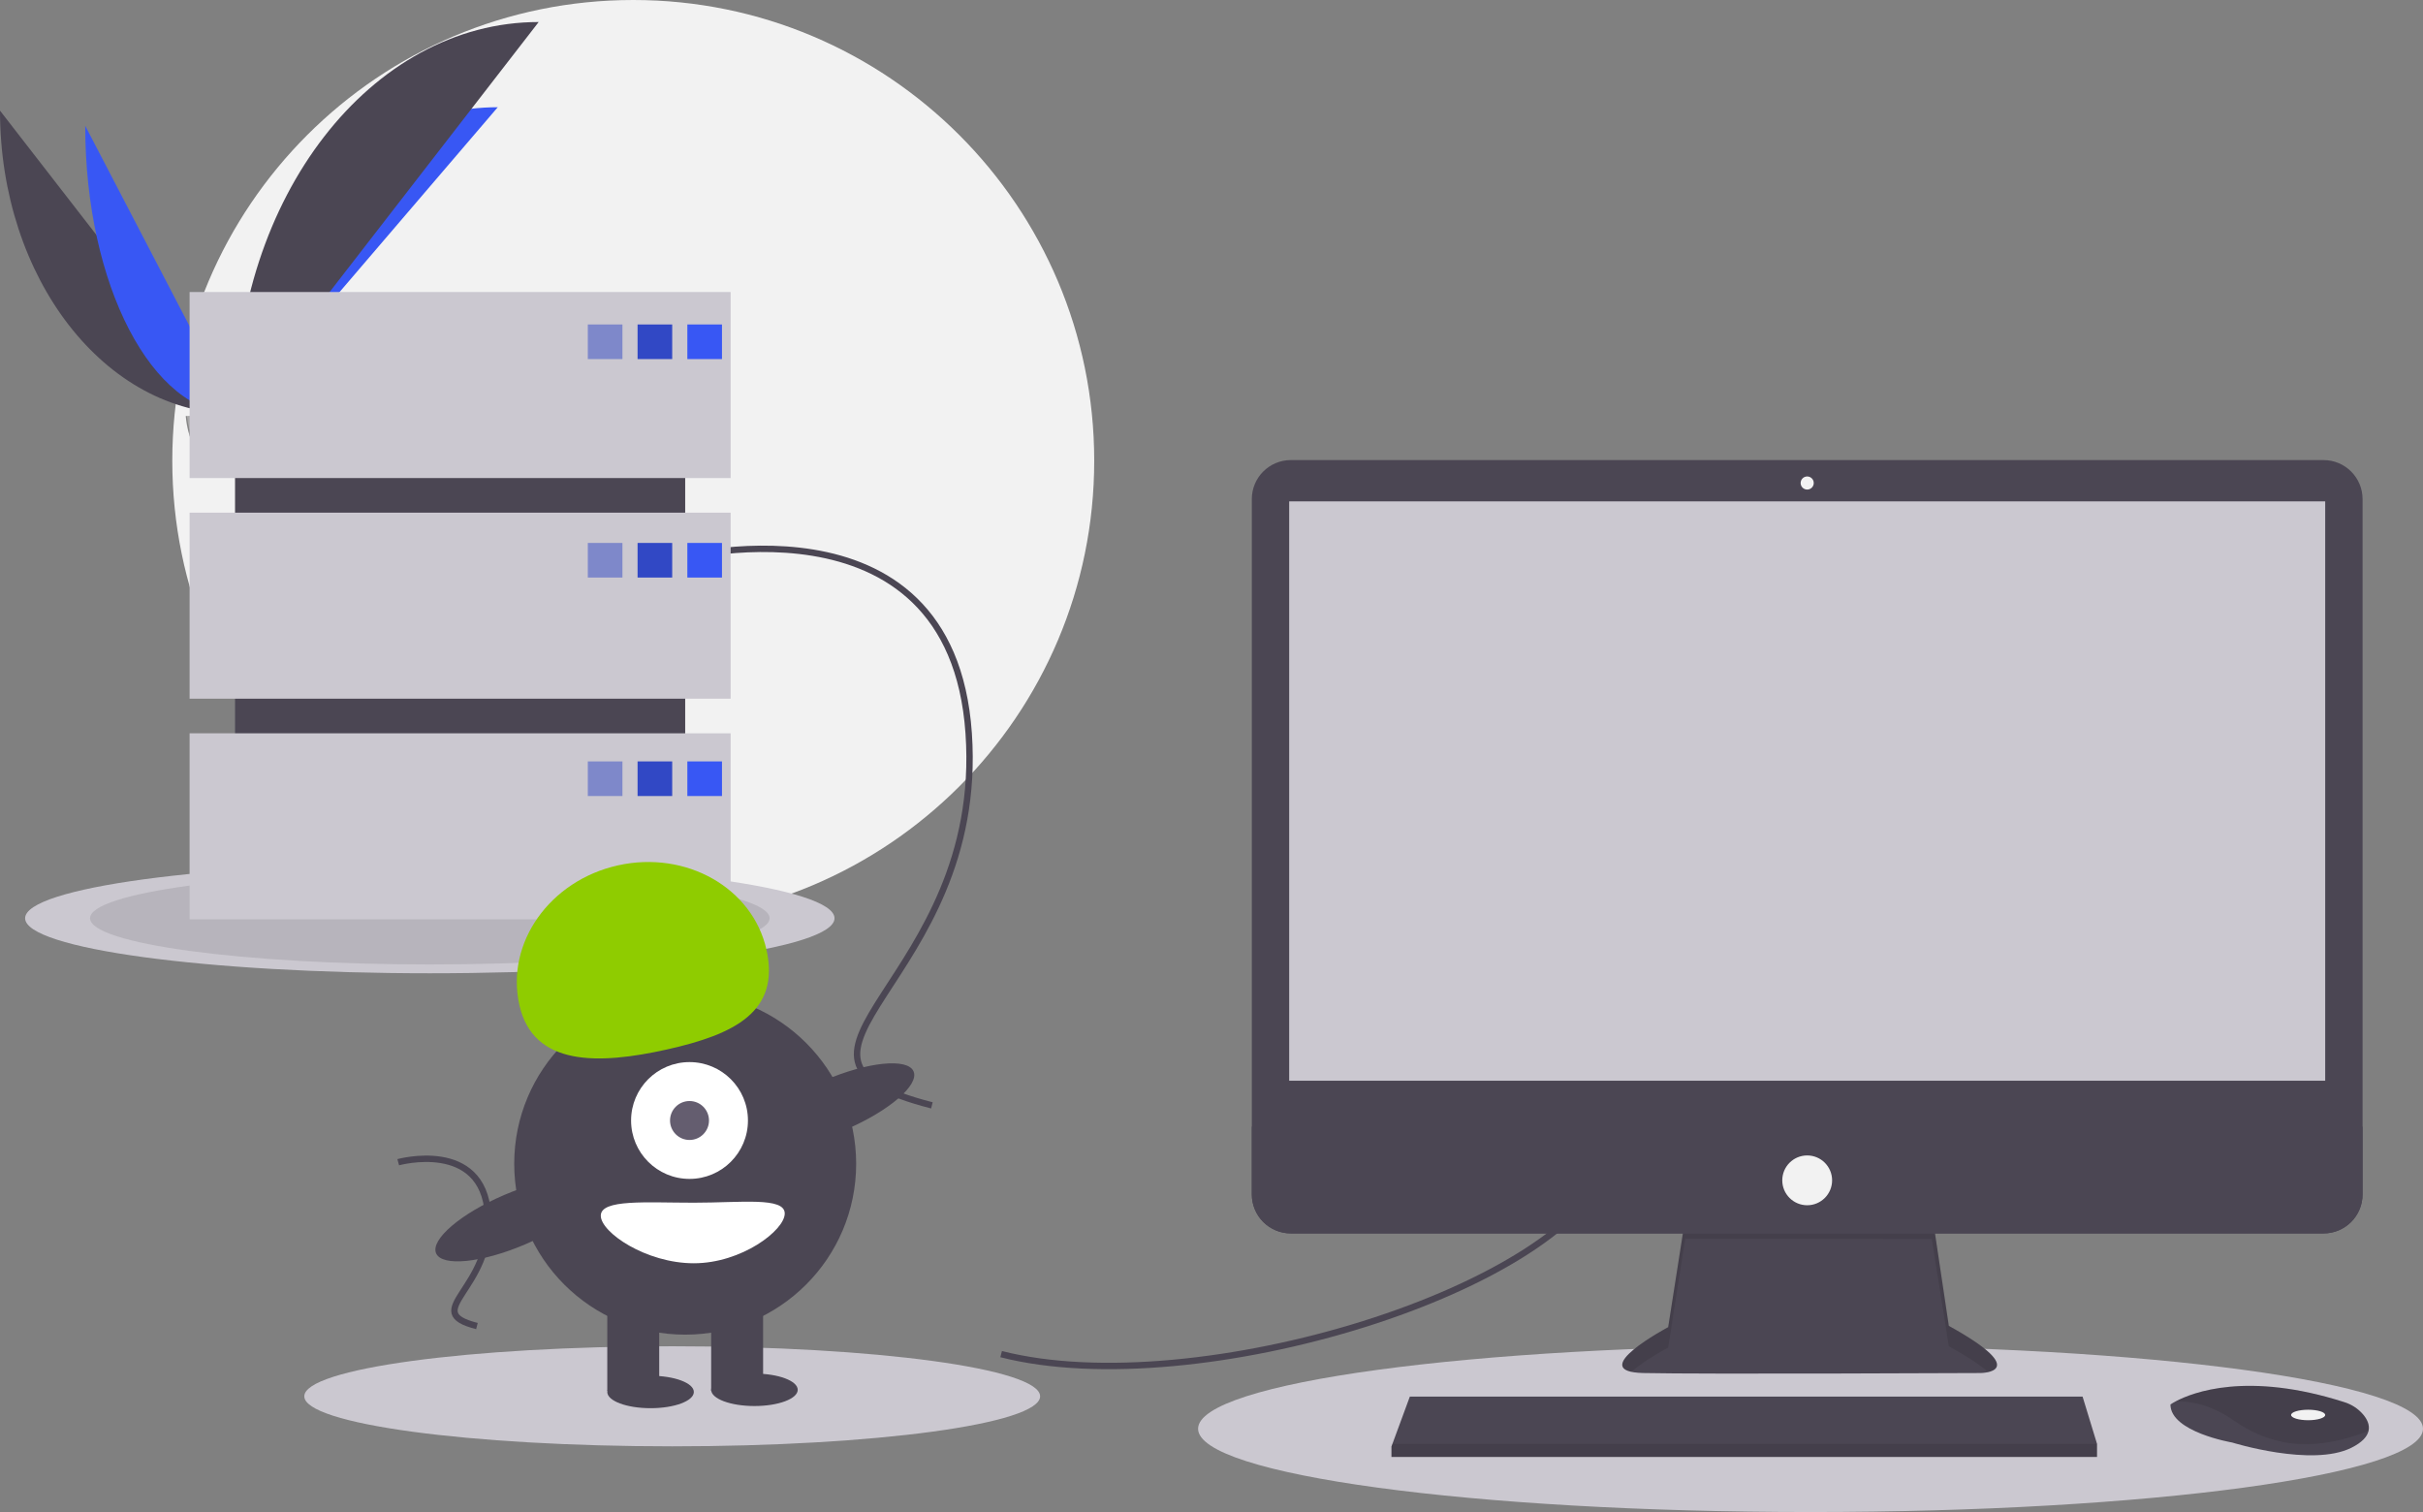 <svg width="758" height="473" viewBox="0 0 758 473" fill="none" xmlns="http://www.w3.org/2000/svg">
<rect x="0" y="0" width="758" height="473" fill="#808080" stroke="none"/>
<g clip-path="url(#clip0_3705_38296)">
<path d="M198.104 288.266C277.747 288.266 342.31 223.736 342.31 144.133C342.31 64.531 277.747 0 198.104 0C118.462 0 53.898 64.531 53.898 144.133C53.898 223.736 118.462 288.266 198.104 288.266Z" fill="#F2F2F2"/>
<path d="M0 34.607C0 87.049 32.916 129.484 73.593 129.484L0 34.607Z" fill="#4B4653"/>
<path d="M73.594 129.483C73.594 76.453 110.326 33.541 155.719 33.541L73.594 129.483Z" fill="#3857F4"/>
<path d="M26.664 39.361C26.664 89.175 47.654 129.484 73.593 129.484L26.664 39.361Z" fill="#3857F4"/>
<path d="M73.594 129.483C73.594 61.722 116.05 6.891 168.518 6.891L73.594 129.483Z" fill="#4B4653"/>
<path d="M58.109 130.152C58.109 130.152 68.546 129.831 71.691 127.592C74.837 125.354 87.746 122.681 88.526 126.271C89.306 129.861 104.21 144.127 92.427 144.222C80.644 144.317 65.049 142.388 61.91 140.477C58.77 138.565 58.109 130.152 58.109 130.152Z" fill="#A8A8A8"/>
<path opacity="0.2" d="M92.638 142.973C80.855 143.068 65.259 141.138 62.12 139.227C59.729 137.771 58.777 132.548 58.458 130.139C58.237 130.148 58.109 130.152 58.109 130.152C58.109 130.152 58.77 138.565 61.91 140.477C65.049 142.388 80.644 144.317 92.427 144.222C95.829 144.195 97.004 142.985 96.939 141.194C96.466 142.276 95.169 142.952 92.638 142.973Z" fill="black"/>
<path d="M134.462 304.466C204.383 304.466 261.066 296.758 261.066 287.251C261.066 277.743 204.383 270.036 134.462 270.036C64.541 270.036 7.859 277.743 7.859 287.251C7.859 296.758 64.541 304.466 134.462 304.466Z" fill="#CBC8D0"/>
<path opacity="0.1" d="M134.462 301.704C193.166 301.704 240.755 295.233 240.755 287.251C240.755 279.269 193.166 272.798 134.462 272.798C75.759 272.798 28.17 279.269 28.17 287.251C28.17 295.233 75.759 301.704 134.462 301.704Z" fill="black"/>
<path d="M566.402 473C672.218 473 757.999 461.336 757.999 446.948C757.999 432.559 672.218 420.896 566.402 420.896C460.586 420.896 374.805 432.559 374.805 446.948C374.805 461.336 460.586 473 566.402 473Z" fill="#CBC8D0"/>
<path d="M210.289 452.447C273.854 452.447 325.383 445.44 325.383 436.797C325.383 428.154 273.854 421.147 210.289 421.147C146.725 421.147 95.195 428.154 95.195 436.797C95.195 445.44 146.725 452.447 210.289 452.447Z" fill="#CBC8D0"/>
<path d="M313.195 423.602C374.127 439.166 491.252 403.302 504.116 362.701" stroke="#4B4653" stroke-width="2" stroke-miterlimit="10"/>
<path d="M209.611 175.261C209.611 175.261 297.624 150.9 303.04 229.395C308.457 307.89 230.599 330.22 291.531 345.784" stroke="#4B4653" stroke-width="2" stroke-miterlimit="10"/>
<path d="M124.58 363.57C124.58 363.57 151.033 356.248 152.661 379.84C154.289 403.433 130.888 410.144 149.202 414.822" stroke="#4B4653" stroke-width="2" stroke-miterlimit="10"/>
<path d="M527.199 381.134L521.866 415.168C521.866 415.168 495.609 429.11 514.071 429.52C532.532 429.93 619.506 429.52 619.506 429.52C619.506 429.52 636.326 429.52 609.66 414.758L604.326 379.084L527.199 381.134Z" fill="#4B4653"/>
<path opacity="0.1" d="M510.359 429.15C514.552 425.422 521.868 421.536 521.868 421.536L527.201 387.502L604.328 387.575L609.662 421.126C615.88 424.569 619.732 427.208 621.986 429.232C625.411 428.451 629.154 425.548 609.662 414.758L604.328 379.084L527.201 381.134L521.868 415.168C521.868 415.168 499.805 426.884 510.359 429.15Z" fill="black"/>
<path d="M726.878 143.922H403.829C397.081 143.922 391.611 149.389 391.611 156.133V373.638C391.611 380.382 397.081 385.849 403.829 385.849H726.878C733.625 385.849 739.095 380.382 739.095 373.638V156.133C739.095 149.389 733.625 143.922 726.878 143.922Z" fill="#4B4653"/>
<path d="M727.404 156.839H403.305V338.079H727.404V156.839Z" fill="#CBC8D0"/>
<path d="M565.354 153.148C566.487 153.148 567.405 152.23 567.405 151.098C567.405 149.966 566.487 149.048 565.354 149.048C564.221 149.048 563.303 149.966 563.303 151.098C563.303 152.23 564.221 153.148 565.354 153.148Z" fill="#F2F2F2"/>
<path d="M739.095 352.431V373.638C739.095 375.242 738.779 376.83 738.165 378.311C737.551 379.793 736.652 381.139 735.517 382.273C734.383 383.407 733.036 384.307 731.553 384.92C730.071 385.534 728.482 385.85 726.878 385.849H403.829C402.224 385.85 400.635 385.534 399.153 384.92C397.671 384.307 396.324 383.407 395.189 382.273C394.055 381.139 393.155 379.793 392.541 378.311C391.927 376.83 391.611 375.242 391.611 373.638V352.431H739.095Z" fill="#4B4653"/>
<path d="M656.019 451.661V455.762H435.303V452.481L435.607 451.661L441.047 436.899H651.506L656.019 451.661Z" fill="#4B4653"/>
<path d="M740.957 447.647C740.555 449.365 739.037 451.178 735.607 452.892C723.299 459.042 698.274 451.252 698.274 451.252C698.274 451.252 678.992 447.971 678.992 439.36C679.534 438.99 680.098 438.654 680.682 438.356C685.857 435.62 703.014 428.868 733.434 438.642C735.675 439.345 737.677 440.656 739.217 442.429C740.45 443.871 741.416 445.701 740.957 447.647Z" fill="#4B4653"/>
<path opacity="0.1" d="M740.958 447.647C725.893 453.417 712.466 453.847 698.685 444.281C691.736 439.459 685.422 438.265 680.684 438.356C685.858 435.619 703.015 428.868 733.436 438.642C735.677 439.345 737.679 440.656 739.218 442.429C740.451 443.871 741.417 445.701 740.958 447.647Z" fill="black"/>
<path d="M722.07 444.28C725.015 444.28 727.403 443.546 727.403 442.64C727.403 441.734 725.015 441 722.07 441C719.124 441 716.736 441.734 716.736 442.64C716.736 443.546 719.124 444.28 722.07 444.28Z" fill="#F2F2F2"/>
<path d="M565.353 377.033C569.658 377.033 573.148 373.545 573.148 369.242C573.148 364.939 569.658 361.451 565.353 361.451C561.048 361.451 557.559 364.939 557.559 369.242C557.559 373.545 561.048 377.033 565.353 377.033Z" fill="#F2F2F2"/>
<path opacity="0.1" d="M656.019 451.661V455.762H435.303V452.481L435.607 451.661H656.019Z" fill="black"/>
<path d="M214.352 107.592H73.531V271.349H214.352V107.592Z" fill="#4B4653"/>
<path d="M228.568 91.352H59.312V149.546H228.568V91.352Z" fill="#CBC8D0"/>
<path d="M228.568 160.373H59.312V218.568H228.568V160.373Z" fill="#CBC8D0"/>
<path d="M228.568 229.395H59.312V287.589H228.568V229.395Z" fill="#CBC8D0"/>
<path opacity="0.4" d="M194.719 101.502H183.887V112.329H194.719V101.502Z" fill="#0B29C1"/>
<path opacity="0.8" d="M210.289 101.502H199.457V112.329H210.289V101.502Z" fill="#0B29C1"/>
<path d="M225.862 101.502H215.029V112.329H225.862V101.502Z" fill="#3857F4"/>
<path opacity="0.4" d="M194.719 169.847H183.887V180.674H194.719V169.847Z" fill="#0B29C1"/>
<path opacity="0.8" d="M210.289 169.847H199.457V180.674H210.289V169.847Z" fill="#0B29C1"/>
<path d="M225.86 169.847H215.027V180.674H225.86V169.847Z" fill="#3857F4"/>
<path opacity="0.4" d="M194.719 238.191H183.887V249.018H194.719V238.191Z" fill="#0B29C1"/>
<path opacity="0.8" d="M210.289 238.191H199.457V249.018H210.289V238.191Z" fill="#0B29C1"/>
<path d="M225.862 238.191H215.029V249.018H225.862V238.191Z" fill="#3857F4"/>
<path d="M214.352 417.512C243.891 417.512 267.837 393.578 267.837 364.054C267.837 334.531 243.891 310.597 214.352 310.597C184.813 310.597 160.867 334.531 160.867 364.054C160.867 393.578 184.813 417.512 214.352 417.512Z" fill="#4B4653"/>
<path d="M206.227 406.009H189.979V435.106H206.227V406.009Z" fill="#4B4653"/>
<path d="M238.725 406.009H222.477V435.106H238.725V406.009Z" fill="#4B4653"/>
<path d="M203.519 440.519C210.997 440.519 217.059 438.247 217.059 435.444C217.059 432.641 210.997 430.369 203.519 430.369C196.041 430.369 189.979 432.641 189.979 435.444C189.979 438.247 196.041 440.519 203.519 440.519Z" fill="#4B4653"/>
<path d="M236.017 439.843C243.495 439.843 249.557 437.57 249.557 434.767C249.557 431.965 243.495 429.692 236.017 429.692C228.539 429.692 222.477 431.965 222.477 434.767C222.477 437.57 228.539 439.843 236.017 439.843Z" fill="#4B4653"/>
<path d="M215.705 368.791C225.801 368.791 233.985 360.611 233.985 350.52C233.985 340.43 225.801 332.25 215.705 332.25C205.61 332.25 197.426 340.43 197.426 350.52C197.426 360.611 205.61 368.791 215.705 368.791Z" fill="white"/>
<path d="M215.705 356.611C219.07 356.611 221.798 353.884 221.798 350.521C221.798 347.157 219.07 344.431 215.705 344.431C212.339 344.431 209.611 347.157 209.611 350.521C209.611 353.884 212.339 356.611 215.705 356.611Z" fill="#645D6F"/>
<path d="M162.468 314.34C158.15 295.009 171.955 275.476 193.303 270.711C214.651 265.947 235.458 277.755 239.776 297.087C244.095 316.418 229.947 323.547 208.599 328.312C187.251 333.076 166.787 333.671 162.468 314.34Z" fill="#8FCC00"/>
<path d="M264.516 353.392C278.094 347.584 287.622 339.421 285.798 335.161C283.973 330.901 271.487 332.156 257.909 337.964C244.331 343.773 234.803 351.935 236.628 356.196C238.452 360.456 250.938 359.201 264.516 353.392Z" fill="#4B4653"/>
<path d="M164.317 389.257C177.895 383.448 187.423 375.286 185.599 371.025C183.774 366.765 171.288 368.02 157.71 373.828C144.132 379.637 134.604 387.799 136.428 392.06C138.253 396.32 150.739 395.065 164.317 389.257Z" fill="#4B4653"/>
<path d="M245.494 379.618C245.494 384.85 232.016 395.182 217.059 395.182C202.103 395.182 187.947 385.527 187.947 380.295C187.947 375.063 202.103 376.235 217.059 376.235C232.016 376.235 245.494 374.386 245.494 379.618Z" fill="white"/>
</g>
<defs>
<clipPath id="clip0_3705_38296">
<rect width="758" height="473" fill="white"/>
</clipPath>
</defs>
</svg>

